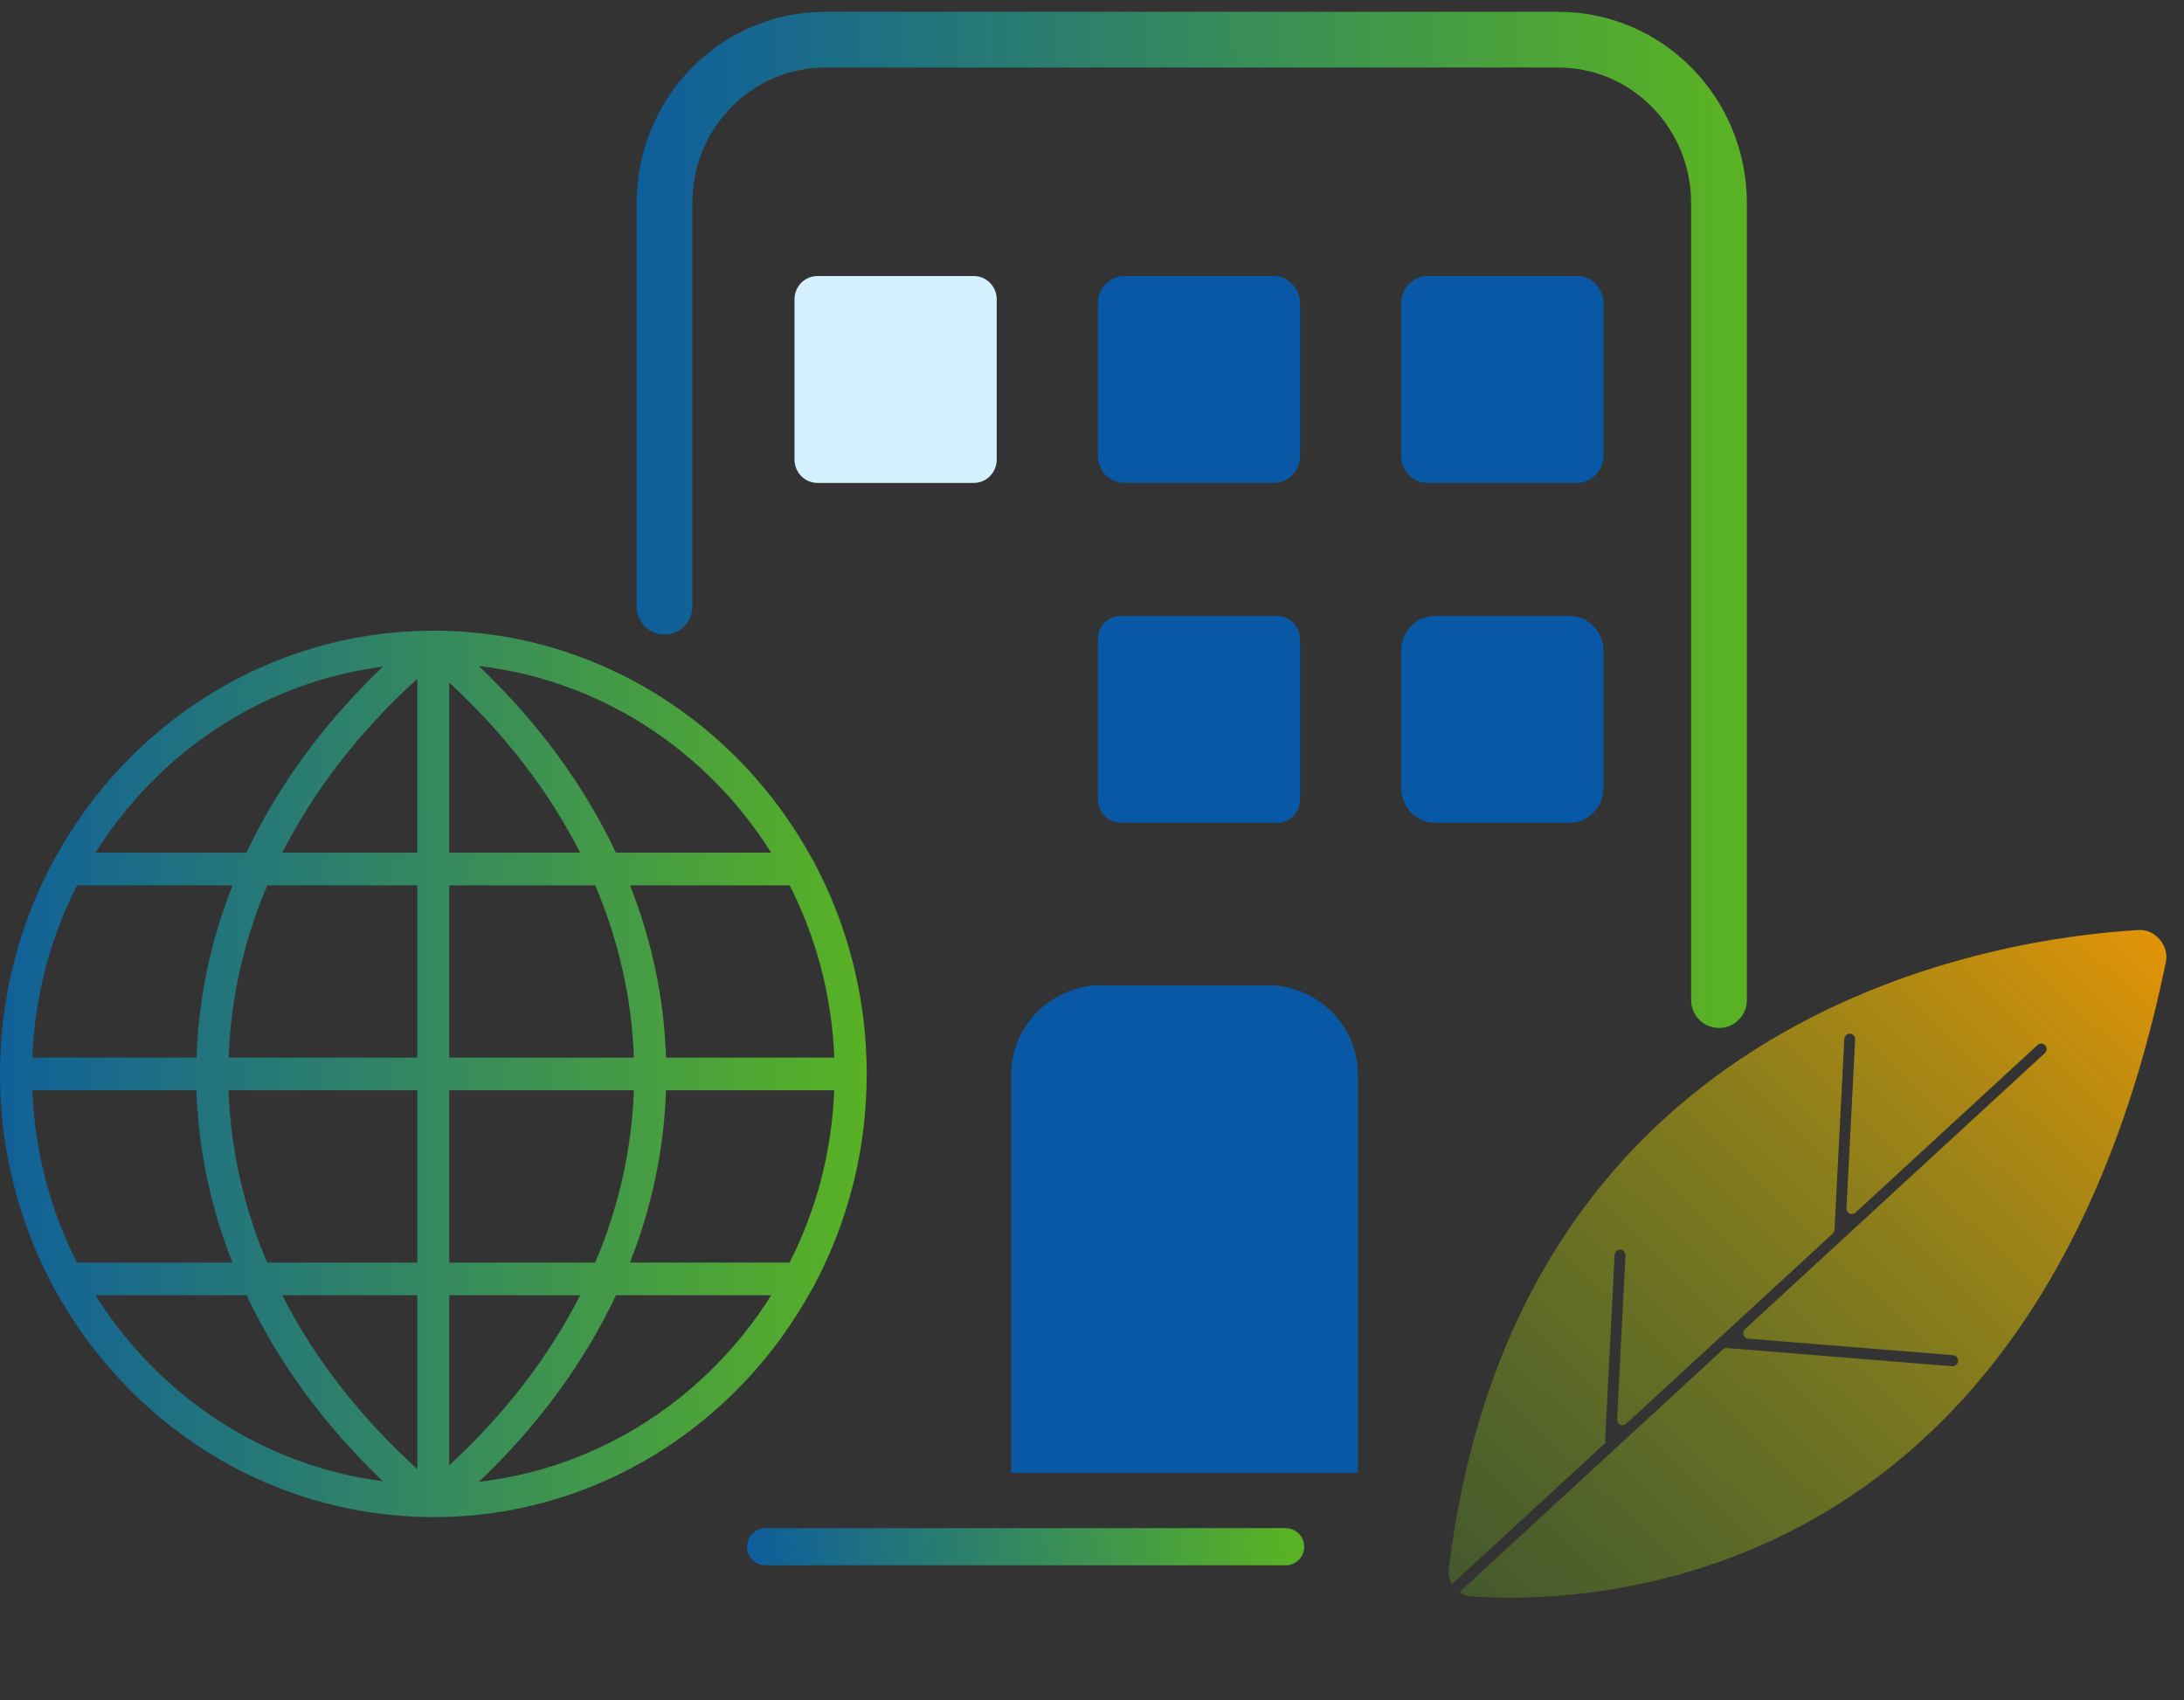 <svg width="140" height="109" viewBox="0 0 140 109" fill="none" xmlns="http://www.w3.org/2000/svg">
<rect x="0" y="0" width="140" height="109" fill="#333333" stroke="none"/>
<path d="M42.596 38.888V13.02C42.596 7.227 47.207 2.542 52.906 2.542H99.882C105.581 2.542 110.192 7.227 110.192 13.02V64.108" stroke="url(#paint0_linear_13_31128)" stroke-width="3.573" stroke-miterlimit="10" stroke-linecap="round"/>
<path d="M101.087 17.695H91.519C90.579 17.695 89.821 18.475 89.821 19.432V29.218C89.821 30.176 90.579 30.956 91.519 30.956H101.087C102.026 30.956 102.785 30.176 102.785 29.218V19.432C102.785 18.475 102.021 17.695 101.087 17.695V17.695Z" fill="#0958A5"/>
<path d="M81.641 17.695H72.073C71.133 17.695 70.375 18.475 70.375 19.432V29.218C70.375 30.176 71.133 30.956 72.073 30.956H81.641C82.58 30.956 83.339 30.176 83.339 29.218V19.432C83.339 18.475 82.575 17.695 81.641 17.695V17.695Z" fill="#0958A5"/>
<path d="M81.874 39.483H71.839C71.028 39.483 70.375 40.154 70.375 40.983V51.243C70.375 52.072 71.033 52.743 71.839 52.743H81.874C82.685 52.743 83.339 52.072 83.339 51.243V40.983C83.339 40.154 82.68 39.483 81.874 39.483Z" fill="#0958A5"/>
<path d="M62.429 17.695H52.394C51.583 17.695 50.929 18.366 50.929 19.195V29.456C50.929 30.285 51.587 30.956 52.394 30.956H62.429C63.24 30.956 63.893 30.285 63.893 29.456V19.195C63.893 18.366 63.235 17.695 62.429 17.695Z" fill="#D4F0FF"/>
<path d="M100.606 39.483H92C90.798 39.483 89.821 40.48 89.821 41.709V50.517C89.821 51.746 90.793 52.743 92 52.743H100.606C101.807 52.743 102.785 51.746 102.785 50.517V41.709C102.785 40.48 101.807 39.483 100.606 39.483Z" fill="#0958A5"/>
<path d="M64.819 68.882V94.416H87.043V68.882C87.043 65.72 84.438 63.159 81.232 63.159H70.635C67.424 63.159 64.824 65.725 64.824 68.882H64.819Z" fill="#0958A5"/>
<path d="M49.077 99.151H82.413" stroke="url(#paint1_linear_13_31128)" stroke-width="2.382" stroke-miterlimit="10" stroke-linecap="round"/>
<path d="M52.073 82.6C52.124 82.532 52.165 82.459 52.201 82.375C54.341 78.349 55.559 73.741 55.559 68.845C55.559 63.949 54.341 59.336 52.201 55.309C52.17 55.23 52.124 55.152 52.073 55.084C47.328 46.355 38.217 40.427 27.78 40.427C27.703 40.427 27.631 40.427 27.554 40.432C27.503 40.432 27.447 40.432 27.396 40.432C17.117 40.579 8.17 46.459 3.486 55.084C3.435 55.152 3.394 55.225 3.358 55.309C1.218 59.336 0 63.949 0 68.845C0 73.741 1.218 78.354 3.358 82.375C3.389 82.454 3.435 82.532 3.486 82.6C8.17 91.225 17.112 97.1 27.385 97.246C27.426 97.252 27.473 97.257 27.513 97.257C27.534 97.257 27.549 97.257 27.57 97.252C27.636 97.252 27.703 97.252 27.769 97.252C27.769 97.252 27.774 97.252 27.78 97.252C27.78 97.252 27.79 97.252 27.795 97.252C38.227 97.252 47.333 91.324 52.073 82.595V82.6ZM2.073 69.892H12.592C12.715 73.673 13.498 77.38 14.901 80.935H4.934C3.245 77.605 2.227 73.861 2.073 69.892ZM4.934 56.754H14.906C13.503 60.309 12.72 64.017 12.597 67.797H2.073C2.227 63.828 3.24 60.084 4.934 56.754ZM53.481 67.797H42.696C42.573 64.017 41.79 60.309 40.387 56.754H50.62C52.309 60.084 53.327 63.828 53.481 67.797ZM40.633 67.797H28.798V56.754H38.155C39.66 60.299 40.5 64.012 40.633 67.797ZM28.798 54.66V43.758C32.376 47.056 35.197 50.738 37.188 54.66H28.798ZM26.751 43.517V54.66H18.095C20.137 50.643 23.05 46.878 26.751 43.517ZM26.751 56.754V67.797H14.655C14.788 64.017 15.628 60.299 17.133 56.754H26.756H26.751ZM14.655 69.892H26.751V80.935H17.127C15.623 77.39 14.783 73.678 14.65 69.892H14.655ZM26.751 83.03V94.173C23.05 90.811 20.137 87.046 18.095 83.03H26.751ZM28.798 93.932V83.03H37.188C35.197 86.952 32.376 90.633 28.798 93.932ZM28.798 80.935V69.892H40.633C40.5 73.673 39.66 77.39 38.155 80.935H28.798ZM42.691 69.892H53.476C53.322 73.861 52.309 77.605 50.614 80.935H40.382C41.785 77.38 42.568 73.673 42.691 69.892ZM49.432 54.66H39.481C37.454 50.355 34.495 46.313 30.697 42.695C38.56 43.611 45.352 48.156 49.432 54.66ZM24.544 42.736C20.767 46.339 17.824 50.366 15.802 54.66H6.122C10.15 48.245 16.815 43.731 24.544 42.736ZM6.122 83.03H15.807C17.829 87.318 20.767 91.35 24.544 94.953C16.815 93.958 10.145 89.444 6.122 83.03ZM30.702 94.99C34.501 91.376 37.454 87.334 39.486 83.03H49.437C45.358 89.528 38.565 94.078 30.702 94.99Z" fill="url(#paint2_linear_13_31128)"/>
<path d="M138.841 61.655C139.053 60.624 138.154 59.561 137.118 59.617C128.609 60.097 97.298 64.332 92.871 100.575C92.829 100.914 92.916 101.254 93.086 101.544C93.096 101.534 93.101 101.522 93.115 101.513L102.96 92.45L102.89 92.446L103.501 80.447C103.513 80.252 103.675 80.098 103.867 80.106C104.058 80.114 104.205 80.279 104.197 80.475L103.661 90.99C103.646 91.305 104.012 91.479 104.242 91.268L117.481 79.079C117.551 79.014 117.593 78.925 117.596 78.829L118.224 66.604C118.236 66.409 118.398 66.255 118.59 66.263C118.781 66.27 118.928 66.436 118.92 66.632L118.363 77.453C118.348 77.768 118.713 77.946 118.944 77.731L130.611 66.989C130.754 66.856 130.972 66.868 131.103 67.011C131.233 67.157 131.217 67.38 131.074 67.513L111.867 85.197C111.64 85.408 111.764 85.791 112.067 85.814L125.204 86.871C125.398 86.888 125.535 87.06 125.52 87.254C125.505 87.449 125.332 87.597 125.141 87.581L110.705 86.415C110.608 86.406 110.516 86.439 110.442 86.507L93.582 102.033C93.582 102.033 93.564 102.046 93.555 102.053C93.771 102.206 94.026 102.309 94.298 102.33C101.444 102.849 130.477 102.356 138.841 61.655V61.655Z" fill="url(#paint3_linear_13_31128)"/>
<defs>
<linearGradient id="paint0_linear_13_31128" x1="36.018" y1="33.299" x2="110.192" y2="33.113" gradientUnits="userSpaceOnUse">
<stop stop-color="#0958A5"/>
<stop offset="1" stop-color="#59B224"/>
</linearGradient>
<linearGradient id="paint1_linear_13_31128" x1="45.834" y1="99.65" x2="82.202" y2="96.883" gradientUnits="userSpaceOnUse">
<stop stop-color="#0958A5"/>
<stop offset="1" stop-color="#59B224"/>
</linearGradient>
<linearGradient id="paint2_linear_13_31128" x1="-5.406" y1="68.818" x2="55.559" y2="68.682" gradientUnits="userSpaceOnUse">
<stop stop-color="#0958A5"/>
<stop offset="1" stop-color="#59B224"/>
</linearGradient>
<linearGradient id="paint3_linear_13_31128" x1="139.459" y1="50.825" x2="84.851" y2="107.459" gradientUnits="userSpaceOnUse">
<stop stop-color="#FF9900"/>
<stop offset="1" stop-color="#59B224" stop-opacity="0.2"/>
</linearGradient>
</defs>
</svg>
